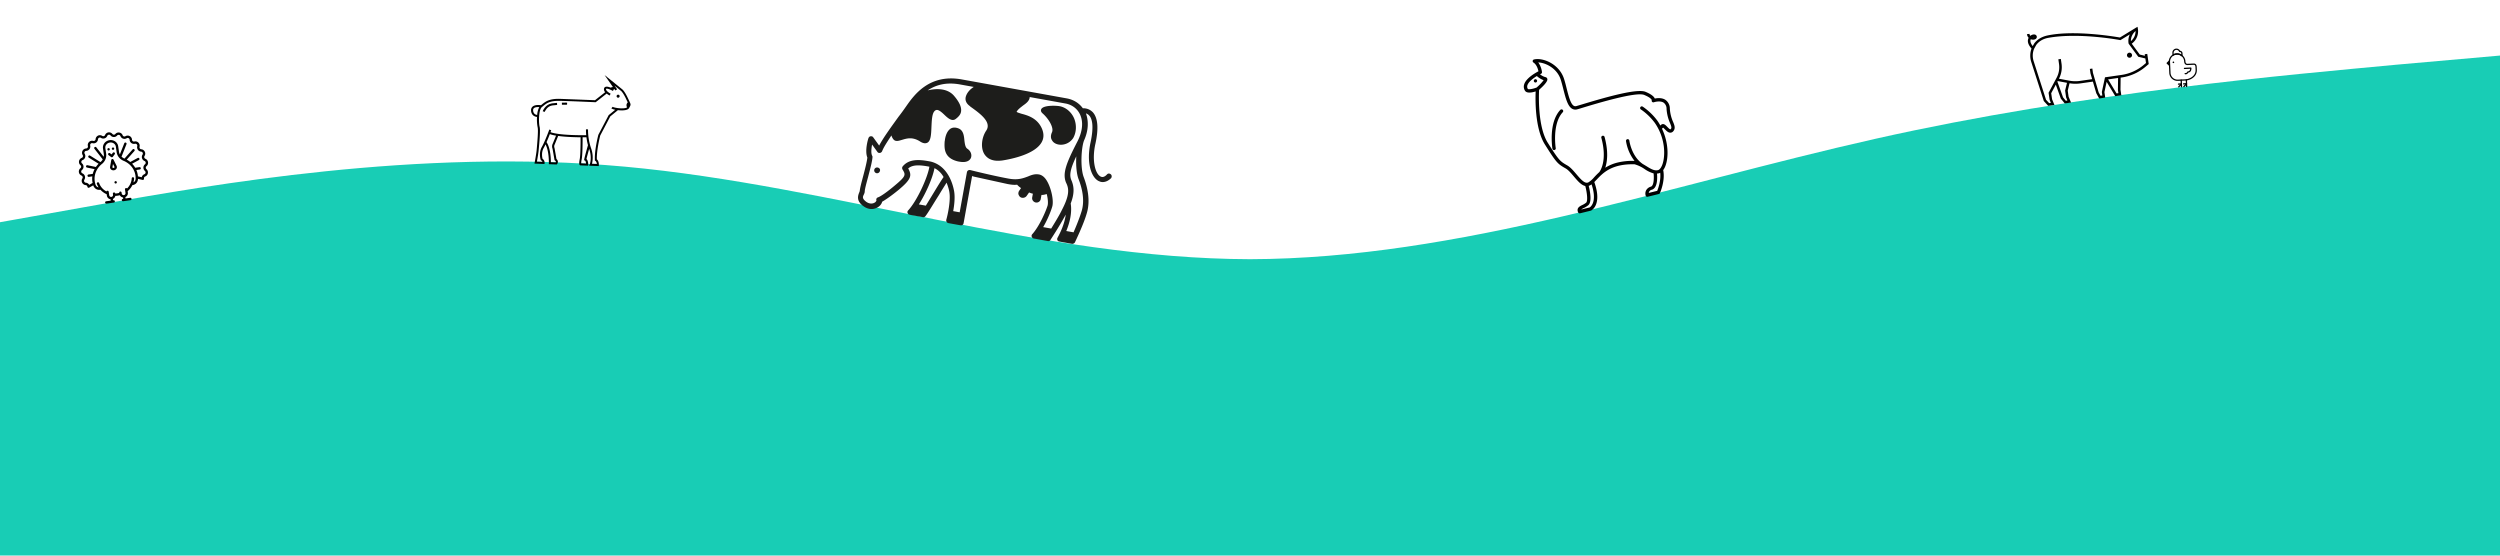<svg style="background: white;" xmlns="http://www.w3.org/2000/svg" width="100%" height="100%" viewBox="0 0 1440 320" fill-rule="evenodd" stroke-miterlimit="10"><style><![CDATA[.B{fill-rule:nonzero}.C{stroke-linejoin:round}]]></style><g class="B"><path d="M0 128l60-10.7C120 107 240 85 360 96s240 53 360 53.3C840 149 960 107 1080 80s240-37 300-42.7l60-5.3v288H0V128z" fill="#18cdb5"/><path d="M639.804 100.4c-.665-.582-1.587-.595-2.17.07-1.34 1.453-2.643 1.834-3.756 1.17-3.095-1.638-5.085-9.395-2.885-19.016 1.862-8.603 1.394-14.544-1.404-17.823-1.548-1.667-3.557-2.492-5.877-2.45-2.228-3.022-5.418-4.986-9.3-5.686l-.298-.054-60.447-10.918c-18.534-3.194-27.23 9.107-31.807 15.678-1.246 1.778-2.695 3.828-4.293 5.85-4.117 5.73-8.817 12.125-11.172 16.63l-3.45-4.785c-.367-.528-.964-.636-1.44-.568-.624.042-1.003.436-1.26 1.006-.284.72-2.244 7.3-.652 11.287-.31 2.564-1.362 6.69-2.335 10.367s-1.864 6.907-2.038 8.725c-.027.15-.108.597-.338 1.017-.595 1.588-1.934 4.737 2.437 7.838 1.086.813 2.227 1.327 3.42 1.543 2.835.512 5.072-.78 6.2-1.96.583-.665 1.016-1.357 1.15-2.104 1.383-.83 4.324-2.61 9.57-6.902 7.088-5.964 7.79-8.148 5.453-12.27 2.398-2.186 6.387-2.082 11.312-1.193l.896.162c-.957 6.146-7.1 19.678-12.262 25.22-.38.394-.487.99-.27 1.492s.61.88 1.208.99l7.612 1.375c.597.108 1.1-.1 1.505-.653 1.83-2.444 4.74-7.466 7.746-12.164 1.556-2.647 3.263-5.267 4.36-7.072.844 2.156 1.416 4.108 1.62 5.533.806 4.923-.975 13.078-1.786 15.86-.08.447-.012.922.232 1.275s.666.582.964.636l7.015 1.267c.896.162 1.6-.327 1.762-1.223l4.907-27.164.868.31 19.567 4.305.447.08c1.94.35 3.61.498 5.033.292.64.732 1.304 1.315 2.268 1.95l-1.043 1.507c-.406.543-.54 1.3-.5 1.914.2.65.53 1.328 1.073 1.735 1.086.812 2.836.512 3.65-.574l1.45-2.05c.72.284 1.438.568 2.185.703l-.378 2.09c-.108.597-.04 1.072.18 1.573.34.678 1.005 1.26 1.9 1.423a2.48 2.48 0 0 0 2.874-2.256l.377-2.09c1.072.04 2.048-.247 3.024-.533.736 2.753.875 5.398.483 6.715-1.095 3.5-4.775 11.93-8.826 16.438-.38.394-.487.99-.27 1.492s.61.88 1.208.99l8.06 1.456c.597.108 1.248-.083 1.505-.653.027-.15 4.862-7.3 8.8-14.593-.645 5.278-3.108 10.38-4.72 13.327-.23.42-.31.868-.094 1.37s.64.732 1.087.812l7.313 1.32c.597.108 1.275-.232 1.68-.775.284-.72 5.156-10.628 6.966-17.236 2.094-7.328.105-15.085-1.868-20.373-2.096-5.465-1.432-17.674.34-21.515 2.368-5.43 2.565-10.788.905-15.25.72.284 1.29.54 1.928 1.273 1.548 1.667 2.814 5.748.8 15.246-2.577 11.7.227 20.077 4.435 22.378.57.257 1.14.515 1.588.595 1.94.35 3.92-.37 5.8-2.2.433-.693.446-1.615-.22-2.198zm-101.702 10.143l-4.82 7.915-4.03-.728c4.076-6.354 8.013-15.352 9.01-20.874 2.402 1.204 4.073 3.047 5.242 5.108-1.246 1.778-3.21 4.968-5.403 8.58zm73.443 10.645c-1.922 3.814-4.292 7.548-6.052 10.466l-4.627-.835c2.45-4.18 4.385-8.918 5.196-11.7 1.067-3.352-.528-10.73-3.016-14.878-1.29-2.236-2.92-3.455-4.562-3.752-2.388-.43-4.368.3-6.374 1.16-2.807 1.035-5.8 2.19-11.014 1.248l-.448-.08c-4.627-.836-12.185-2.51-19.417-4.278l-2.36-.58c-.448-.08-.923-.013-1.275.232s-.583.665-.636.964l-4.18 23.134-3.73-.674c.647-3.582 1.13-7.965.53-11.464-.765-4.3-3.666-14.687-13.558-17.1l-1.194-.216c-5.672-1.024-11.33-1.275-14.878 3.015-.406.543-.365 1.167-.147 1.67 1.903 3.118 2.242 3.796-4.3 9.243-6.91 5.84-9.57 6.903-9.718 6.876-.827.313-1.26 1.005-.948 1.832-.027.15-.257.57-.636.964-1.437 1.128-3.43 1.076-5.21-.17-2.444-1.83-2.106-2.847-1.39-4.258.257-.57.514-1.14.5-1.914.12-1.52 1.01-4.75 1.957-8.277 1.053-4.125 2.3-8.522 2.497-11.262.053-.3-.042-.624-.164-.8-.802-1.532-.466-4.246-.062-6.485l3.084 4.256c.367.53.815.6 1.44.57.475-.07 1.003-.436 1.26-1.006.88-2.307 2.992-5.47 5.335-9.054.503 1.478 1.115 2.36 1.807 2.792.272.203.57.257.87.31 1.044.19 2.197-.22 3.5-.6 2.604-.762 5.885-1.865 10.31.938 1.656 1.07 3 1.312 4.18.755 2.033-1.02 2.233-4.683 2.4-8.97.173-3.513.277-7.502 1.645-9.104.406-.543.908-.76 1.383-.83 1.247-.083 2.85 1.285 4.425 2.803 1.97 1.897 4.36 4.024 6.5 2.407 1.965-1.495 2.98-2.852 3.128-4.52.255-2.266-.928-5.1-3.85-8.556-3.776-4.69-10.26-4.627-15.414-3.4 4.554-3.03 10.44-4.896 18.648-3.413l7.91 1.43c-2.088 1.318-3.808 3.165-4.51 5.35s.167 4.19 2.217 5.64l.394.38c5.458 3.914 12.423 8.87 9.064 13.812-2.518 3.707-3.474 9.853-.933 13.703.978 1.41 2.554 2.927 5.54 3.466 1.343.243 3.04.24 4.937-.033 5.398-.874 18.527-3.59 22.385-10.444 1.354-2.376 1.364-4.994.18-7.828-2.612-6.02-8.026-7.614-11.704-8.587-1.167-.365-2.632-.783-2.877-1.136 0 0 .027-.15.23-.42.84-1.235 2.25-2.213 3.5-3.22 1.762-1.223 3.727-2.717 3.806-4.86l20.597 3.72c3.73.674 6.718 2.908 8.296 6.122 2.134 4.392 1.585 9.995-1.488 15.914-6.402 12.406-8.7 18.3-6.43 23.652 1.82 3.565 1.894 7.43-2.56 15.874zm9.72-17.972c1.904 4.814 3.703 11.92 1.77 18.352-1.15 3.8-3.1 8.686-4.68 12.255l-4.18-.754c1.908-4.588 3.407-10.328 2.56-15.875 2.043-5.334 2.147-9.322.405-13.335-1.305-3-.685-6.443 2.806-13.827-.293 5.033.16 10.2 1.318 13.184zm-115.762-6.73c-.896-.162-1.777.45-1.94 1.345s.45 1.776 1.345 1.938 1.777-.45 1.94-1.345c.31-.87-.3-1.75-1.345-1.938zm51.6-10.872c-1.086-.813-1.36-2.712-1.606-4.76-.26-2.82-.618-5.968-3.67-6.982-1.886-.65-3.46-.47-4.72.535-1.816 1.52-2.627 4.303-2.882 6.57l-.108.597c-.172 3.514-.626 9.442 7.65 11.4l.746.134c4.925.9 6.225-1.187 6.685-2.03.8-1.86-.018-4.164-2.095-5.464zm61.676-17.218c-1.497-3.66-4.552-6.37-8.107-7.167l-.3-.054c-2.238-.404-9.59-.654-10.646 1.776-.257.57-.27 1.492.94 2.48 3.45 3.09 6.398 8.09 5.316 10.67-1 2.13-.674 3.73-.062 4.612.68 1.356 2.064 2.223 3.855 2.546 2.388.432 6.064-.292 8.38-3.726 1.814-3.218 2.094-7.328.625-11.138z" fill="#1d1d1b"/><path d="M307.174 66.495c.612.5 1.36.8 2.148.867a24.17 24.17 0 0 0 .359 5.98c.452 1.715-.197 8.765-.454 11.774l-.124 1.375c-.12 1.616-1.096 7.032-1.102 7.032l-.145.708 5.793.223.022-.59a2.57 2.57 0 0 0-1.147-2.367c-.21-.792-.818-3.704.637-6.272.34-.576.7-1.305 1.053-2.07.725 1.36 1.952 4.58 1.94 10.823l-.023.588 4.545.175.185-.21a2.09 2.09 0 0 0 .471-1.514 2.17 2.17 0 0 0-.818-1.417c-.28-1.75-1.058-6.037-1.098-6.233l.004-.106-.055-.096c-.236-.647-.185-1.364.14-1.97l2-4.893c1.988.277 4.696.53 8.263.667 1.406.054 2.955.1 4.648.108.004 2.193-.01 10.022-.482 12.498s-.308 3.107-.06 3.417a.68.68 0 0 0 .502.267l4.415.17.023-.59c.017-.44-.018-2.44-1.02-3.228.2-.918.854-3.352 1.565-5.9 1.803 5.24.363 8.946.35 8.98l-.383.752 5.587.215.023-.59c.003-.094.133-2.223-1.152-3.3-.16-5.312 1.755-12.956 1.956-13.733l5.77-10.98 4.4-3.6c.51.06 1.04.105 1.558.125a12.1 12.1 0 0 0 2.955-.199c1.035-.23 1.712-.66 2.013-1.272.134-.272.248-.486.344-.665.636-1.208.534-1.465-.427-3.46l-.677-1.423c-1.884-4.034-3.143-5.02-3.258-5.1l-10.17-8.228 4.8 6.907c-.442.025-.872.15-1.258.364-1.027-.423-2.24-.77-3.03-.47-.39.14-.694.457-.817.853a2.31 2.31 0 0 0 .646 2.212l-5.868 4.62-20.233-.78c-6.256-.135-8.3 1.6-10.318 3.21l-.565.455c-.885-.134-3.475-.4-4.855.827-.627.572-.945 1.41-.853 2.255.012 1.076.47 2.1 1.265 2.826zm11.212 16.25c-.464.917-.505 1.993-.113 2.943l1.144 6.57.195.143a1.18 1.18 0 0 1 .56.747.79.79 0 0 1-.062.404l-2.803-.108c-.045-7.39-1.826-10.6-2.502-11.557.717-1.624 1.396-3.33 1.9-4.644a18.72 18.72 0 0 0 3.58.887l-1.9 4.614zm18.533 9.73c.326.1.555.9.64 1.728l-2.79-.107c.01-.77.104-1.54.283-2.29.52-2.603.533-10.468.525-12.72l2.217-.003c.188 1.533.48 3.05.875 4.544-.553 1.953-2.138 7.582-2.165 8.276l-.017.454.432.117zM312.123 61.68c.267-.208.53-.422.79-.636 1.93-1.582 3.756-3.074 9.547-2.95 6.71.14 20.286.78 20.42.787l.218.008 6.342-4.99c.538.428 1.116.804 1.725 1.122l.548-1.046c-1.214-.637-2.873-1.944-2.624-2.748a.16.16 0 0 1 .116-.12c.677-.257 2.683.616 3.83 1.286l.594-1.015-.133-.076a2.75 2.75 0 0 1 .468.083l.503.72.97-.676-1.492-2.14 3.813 3.095s1.143.928 2.915 4.67c.266.6.497 1.045.682 1.435l.23.48c-.37.362-.618.83-.706 1.34a2.27 2.27 0 0 0 .331 1.516 2.57 2.57 0 0 1-1.007.415c-2.456.554-6.73-.26-7.324-.73l-.737.92c.686.407 1.445.675 2.234.788l-3.77 3.09-5.917 11.28-.046.122c-.1.35-2.256 8.662-2 14.42l-.012.306.26.163c.54.46.858 1.125.88 1.832l-2.78-.107c.703-3.017.5-6.176-.588-9.078-1.15-3.453-1.725-7.073-1.698-10.713l-1.177-.045c-.022 1.135.022 2.27.134 3.4-14.578.104-19.278-1.244-20.567-1.76l.408-1.104-1.1-.403c-.003.07-2.474 6.82-4.29 10.005-1.967 3.462-.728 7.277-.676 7.438l.09.25.238.104a1.25 1.25 0 0 1 .67.804l-3.173-.122c.27-1.517.9-5.172 1-6.512.01-.27.064-.74.123-1.357.467-5.076.882-10.496.434-12.188-.556-2.096-.653-9.835 1.31-11.37zm-4.587.62c.695-.616 2.06-.687 3.095-.623a11.39 11.39 0 0 0-1.217 4.522c-.537-.046-1.05-.25-1.47-.587-.552-.524-.863-1.254-.86-2.014a1.49 1.49 0 0 1 .451-1.298z"/></g><path d="M356.068 54.524c.487.02.868.43.85.917s-.43.868-.917.85-.868-.43-.85-.917.43-.868.917-.85z"/><path d="M318.055 60.74l2.853-.303-.078-1.182-2.96.3c-3.838.6-5.2 4.362-5.262 4.514l1.1.4c.065-.01 1.228-3.242 4.336-3.73zm8.565-.435l.046-1.178s-1.313-.05-3.026.02l.032 1.18 2.948-.022z" class="B"/><path d="M884.197 45.638c.518-.127 1.04.2 1.168.707s-.2 1.04-.707 1.168-1.04-.2-1.167-.707.19-1.04.706-1.168z"/><path d="M958.946 74.436c.932.963 1.993 2.044 3.252 1.993a2.24 2.24 0 0 0 1.656-.904c1.338-1.63.65-3.34-.152-5.3a22.18 22.18 0 0 1-1.87-7.61 6.15 6.15 0 0 0-2.507-5.067c-2.024-1.36-4.688-1.084-6.155-.783-.568-1.34-2.367-2.638-5.344-3.874-4.7-1.937-21.055 2.552-36.454 7.212l-3.363.995a1.86 1.86 0 0 1-1.485-.141c-1.843-1.068-2.965-5.432-4.152-10.06-.43-1.753-.875-3.56-1.447-5.32C898.277 36.9 888.72 33 883.557 34.26a.97.97 0 0 0-.713 1.17c.06.24.2.45.418.583 1.9 1.225 2.632 3.835 2.882 5.055-1.886.98-7.168 3.988-8.228 7.557-.4 1.224-.2 2.56.486 3.637 1.028 1.635 4.035 1.055 6.137.4-.207 5.02-.4 21.5 5.328 30.568 6.645 10.54 7.277 11.13 11.98 13.8 1.55.9 3.16 2.8 4.7 4.615 2.097 2.466 4.205 4.98 6.576 5.5 1.063 4.04 1.543 8.703.475 9.612a10.47 10.47 0 0 1-2.25 1.357c-1.445.713-3.43 1.688-2.36 4.187a.97.97 0 0 0 1.131.557l6.288-1.545c.276-.128 6.6-3.262 1.918-16.45.407-.408.788-.84 1.25-1.3 3.675-3.885 8.65-9.272 21.95-8.933a19.38 19.38 0 0 1 5.797 2.768 17.86 17.86 0 0 0 5.154 2.489c.268 2.627.2 7.076-1.564 7.63-1.17.302-2.167 1.072-2.756 2.128a4.19 4.19 0 0 0-.246 3.041.97.97 0 0 0 1.152.641l6.437-1.582c.306-.086.55-.317.653-.618.137-.292 3.127-7.088 1.847-13.143.536-.742.968-1.554 1.285-2.412 1.964-5.193 1.723-13.65-1.98-21.435l.64-.634a10.32 10.32 0 0 1 .99.95zm-78.9-23.204c-.396-.6-.498-1.366-.277-2.058.593-1.994 3.253-4.03 5.456-5.376 1.135 1.042 2.46 1.853 3.906 2.4a27.84 27.84 0 0 1-4.057 4.236c-2.365.9-4.725 1.192-5.028.8zm35.6 68.26l-4.873 1.197a5.72 5.72 0 0 1 1.448-.862 12.25 12.25 0 0 0 2.637-1.642c2.26-1.917.94-8.3.243-11.14a4.5 4.5 0 0 0 .68-.266 6.51 6.51 0 0 0 .966-.595c3.38 10.15-.575 12.98-1.1 13.308zm38.917-9.566l-4.882 1.2a2.26 2.26 0 0 1 1.821-1.849c3.273-1.033 3.163-6.74 2.932-9.296a6.37 6.37 0 0 0 1.072-.164 3.51 3.51 0 0 0 .778-.31c.507 4.367-1.154 9-1.72 10.42zm1.813-37.62c-.502-.9-1.053-1.804-1.654-2.684a35.06 35.06 0 0 0-8.549-8.222.97.97 0 0 0-1.441 1.054c.06.248.217.46.435.594 3.073 2.112 5.775 4.718 7.997 7.713 6.378 9.213 6.076 19.463 4.32 24.128-.65 1.72-1.56 2.877-2.42 3.1-2.183.536-4.28-.757-6.708-2.267l-2.178-1.302c-6.5-4.487-7.657-13.322-7.67-13.418a.91.91 0 0 0-.02-.114.98.98 0 0 0-1.176-.712c-.476.117-.792.576-.733 1.062.636 4.166 2.325 8.102 4.907 11.433a36.74 36.74 0 0 0-9.658.934c-2.55.6-4.983 1.63-7.208 3.014 1.15-3.404 1.924-9.15-.38-17.714a.97.97 0 0 0-1.167-.707.97.97 0 0 0-.707 1.168c3.624 13.368-.804 19.326-1.192 19.8-1.156 1.04-2.126 2.062-2.982 2.988-.926 1.13-2.03 2.103-3.267 2.88-1.923.95-3.992-1.244-6.914-4.68-1.663-1.956-3.382-3.978-5.213-5.04-4.285-2.474-4.726-2.733-11.304-13.12-5.84-9.286-5.123-27.637-4.967-30.478 5.198-4.606 4.838-5.9 4.713-6.335a1.36 1.36 0 0 0-1.143-.971c-1.124-.313-2.163-.876-3.038-1.648l.58-.262a.97.97 0 0 0 .545-.979 12.27 12.27 0 0 0-2.157-5.58c4.345.214 11 3.437 13.042 10.2.525 1.73.983 3.515 1.42 5.246 1.34 5.245 2.503 9.78 5.05 11.25.902.518 1.98.638 2.974.332.693-.17 1.853-.545 3.397-1.014 8.326-2.513 30.47-9.208 35.158-7.27 3.996 1.66 4.32 2.823 4.35 2.985-.116.325-.05.688.174.95a.97.97 0 0 0 1.064.285c.973-.33 3.86-.95 5.625.247 1.088.857 1.703 2.184 1.653 3.568a24.18 24.18 0 0 0 2.017 8.209c.795 1.98 1.008 2.684.45 3.367 0 0-.162.2-.25.2-.402.02-1.27-.88-1.8-1.418-.84-.867-1.567-1.603-2.465-1.62-.4-.005-.806.16-1.1.457l-.43.393zm-57.658-8.99c-6.875 7.443-4.596 21.73-4.516 22.335a.97.97 0 0 0 1.108.791l.075-.02a.97.97 0 0 0 .725-1.092c-.034-.14-2.2-13.965 4.06-20.722a.98.98 0 0 0 .218-.88c-.127-.517-.658-.838-1.176-.7-.2.047-.362.15-.493.297z" class="B"/><path d="M66.52 104.34c.375-.054.723.207.777.584s-.205.726-.58.78-.723-.207-.777-.584.205-.726.58-.78zM65 84.947a.69.69 0 0 1 .777.584.69.69 0 0 1-.58.781.69.69 0 0 1-.777-.585.69.69 0 0 1 .58-.78zm-2.548.37a.69.69 0 0 1 .777.584.69.69 0 0 1-.579.781.69.69 0 0 1-.778-.584.69.69 0 0 1 .58-.781z"/><path d="M65.94 87.874c.302.227.365.66.14.965l-1.1 1.482a.68.68 0 0 1-.455.27c-.175.024-.357-.016-.508-.13l-1.475-1.1a.69.69 0 0 1-.14-.965.68.68 0 0 1 .959-.139l.93.7.694-.935a.68.68 0 0 1 .958-.138zm1.216 7.633c.08.162.132.332.157.507a1.65 1.65 0 0 1-.072.778c-.083.25-.224.477-.4.672a2.1 2.1 0 0 1-1.22.62c-.45.064-.925-.006-1.346-.248a1.85 1.85 0 0 1-.583-.529 1.66 1.66 0 0 1-.29-.725 1.69 1.69 0 0 1 .007-.531l.695-3.903a.68.68 0 0 1 .576-.56c.292-.042.576.107.7.373l1.775 3.546zm-1.198.703a.3.3 0 0 0-.027-.085l-.848-1.697-.332 1.867a.25.25 0 0 0-.003.09.28.28 0 0 0 .052.125c.03.045.078.1.145.13a.74.74 0 0 0 .47.08c.174-.025.33-.104.427-.2.055-.057.086-.114.103-.165s.02-.093.014-.135zM51.37 108.077a.69.69 0 0 1-.24.082l-.07.006a.44.44 0 0 1-.073-.001l-.06-.007a.26.26 0 0 1-.05-.01l-.046-.013a.25.25 0 0 1-.046-.016c-.018-.006-.035-.013-.05-.02l-.058-.032a.66.66 0 0 1-.186-.168c-.01-.012-.018-.023-.025-.037a.44.44 0 0 1-.03-.045.68.68 0 0 1-.081-.24 1.13 1.13 0 0 0-.333-.649 1.09 1.09 0 0 0-.68-.307 2.45 2.45 0 0 1-1.538-.704c-.392-.387-.647-.9-.726-1.438a2.45 2.45 0 0 1 .027-.865 2.5 2.5 0 0 1 .348-.843 1.11 1.11 0 0 0 .167-.767 1.13 1.13 0 0 0-.217-.52c-.115-.15-.265-.274-.457-.354a2.48 2.48 0 0 1-1.035-.806 2.49 2.49 0 0 1-.47-1.145 2.5 2.5 0 0 1 .127-1.232 2.48 2.48 0 0 1 .763-1.065 1.15 1.15 0 0 0 .341-.473 1.14 1.14 0 0 0 .059-.559c-.04-.258-.16-.497-.378-.686v-.002a2.6 2.6 0 0 1-.573-.7 2.39 2.39 0 0 1-.27-.822 2.53 2.53 0 0 1 .288-1.585c.133-.24.3-.462.523-.653s.465-.346.752-.455a1.1 1.1 0 0 0 .565-.488c.122-.216.172-.47.136-.718a1.12 1.12 0 0 0-.153-.419v-.002a2.51 2.51 0 0 1-.344-.948 2.5 2.5 0 0 1 .213-1.417 2.48 2.48 0 0 1 .938-1.066 2.41 2.41 0 0 1 .943-.342l.23-.024.003.001.1-.01c.302-.044.555-.206.727-.437a1.11 1.11 0 0 0 .208-.827l-.017-.103-.045-.23a2.48 2.48 0 0 1 .061-1.008c.084-.317.23-.608.425-.86a2.47 2.47 0 0 1 1.612-.954 2.44 2.44 0 0 1 .997.062c.155.04.302.047.446.026a1.12 1.12 0 0 0 .645-.334c.17-.18.282-.4.302-.683.048-.613.312-1.153.696-1.545a2.49 2.49 0 0 1 1.428-.727c.278-.04.57-.035.86.028s.574.18.838.35h0a1.09 1.09 0 0 0 .762.172c.187-.027.365-.102.517-.216a1.12 1.12 0 0 0 .352-.461l.001-.003a2.47 2.47 0 0 1 .797-1.036 2.48 2.48 0 0 1 1.137-.474 2.47 2.47 0 0 1 1.225.133c.397.147.767.406 1.058.768.133.164.293.274.468.342a1.1 1.1 0 0 0 .557.062c.257-.038.495-.16.683-.38a2.45 2.45 0 0 1 .704-.573 2.4 2.4 0 0 1 .817-.272 2.49 2.49 0 0 1 1.575.293 2.47 2.47 0 0 1 1.105 1.284h.002c.097.256.268.445.482.568s.468.173.714.137a1.1 1.1 0 0 0 .423-.153 2.46 2.46 0 0 1 2.344-.126c.43.204.8.527 1.06.947a2.51 2.51 0 0 1 .344.95l.022.232.001.006a.95.95 0 0 0 .008.098 1.11 1.11 0 0 0 1.259.946c.034-.005.07-.01.103-.02l-.005.002.23-.046a2.45 2.45 0 0 1 1.002.062 2.53 2.53 0 0 1 1.746 3.059c-.04.154-.047.305-.026.448a1.13 1.13 0 0 0 .333.65c.178.17.4.283.68.307a2.45 2.45 0 0 1 1.534.703c.39.388.647.9.726 1.437a2.45 2.45 0 0 1-.027.865 2.48 2.48 0 0 1-.346.844l.001-.001a1.11 1.11 0 0 0-.169.768 1.14 1.14 0 0 0 .216.518 1.11 1.11 0 0 0 .46.358v-.002a2.5 2.5 0 0 1 1.035.806 2.52 2.52 0 0 1 .344 2.377 2.48 2.48 0 0 1-.764 1.066 1.11 1.11 0 0 0-.34.47 1.15 1.15 0 0 0-.059.56 1.11 1.11 0 0 0 .379.689c.24.207.43.447.57.708s.23.54.27.822a2.52 2.52 0 0 1-.288 1.586 2.43 2.43 0 0 1-.52.654c-.215.2-.468.346-.752.456a1.09 1.09 0 0 0-.565.487 1.14 1.14 0 0 0-.136.718c.055.376-.203.725-.576.78l-.002.001a.7.7 0 0 1-.253-.011l-2.62-.612c.001.053-.003.107-.006.16v.028c-.047.504-.168.962-.35 1.362a3.58 3.58 0 0 1-.702 1.029 3.4 3.4 0 0 1-1.923.984l-.244.03-.208.403c-.63 1.175-1.5 2.23-2.524 3.1l.115.793a2.5 2.5 0 0 1-.464 1.847 2.46 2.46 0 0 1-.964.779l.112.776 2.647-.384c.376-.054.723.207.778.585s-.205.726-.58.78l-4.233.614a.69.69 0 0 1-.776-.585c-.056-.375.203-.726.578-.78l.23-.033-.112-.774a2.45 2.45 0 0 1-1.145-.474 2.49 2.49 0 0 1-.695-.808c-.42.1-.848.195-1.285.26s-.873.102-1.306.115c-.074.357-.225.7-.437.974-.246.332-.577.603-.964.778l.112.776.232-.034a.69.69 0 0 1 .778.585.69.69 0 0 1-.58.78l-4.235.614a.69.69 0 0 1-.776-.584c-.055-.378.205-.727.578-.78l2.65-.384-.113-.776a2.45 2.45 0 0 1-1.144-.473c-.508-.38-.872-.96-.97-1.64l-.115-.794a10.73 10.73 0 0 1-3.302-2.264l-.316-.33-.245.044c-.506.073-1.053.028-1.6-.16a3.5 3.5 0 0 1-1.494-1.026 4.22 4.22 0 0 1-.722-1.207l-.01-.027-.053-.152-2.34 1.33zm3.865-11.894c.454-.666.975-1.3 1.552-1.866L51.152 90.8c-.32-.2-.42-.625-.223-.948a.68.68 0 0 1 .943-.223l5.983 3.732.082-.065c.506-.425.927-.927 1.243-1.482l-4.774-6.095c-.234-.3-.184-.733.112-.968a.68.68 0 0 1 .962.116l4.262 5.44a4.82 4.82 0 0 0 .04-1.628l-.458-3.16a4 4 0 0 1 .117-1.682c.152-.534.414-1.026.757-1.457.687-.86 1.712-1.47 2.905-1.644 1.8-.258 3.495.53 4.392 1.935.297.467.504 1.004.587 1.58l.458 3.16a4.84 4.84 0 0 0 .497 1.543l2.547-6.434a.68.68 0 0 1 .889-.384.69.69 0 0 1 .384.896l-2.854 7.2a5.5 5.5 0 0 0 1.613 1.072l.096.04 4.68-5.276a.68.68 0 0 1 .966-.054.69.69 0 0 1 .056.973l-4.406 4.968a12.91 12.91 0 0 1 2.021 1.35l4.297-2.32a.68.68 0 0 1 .927.283.69.69 0 0 1-.277.933l-3.872 2.1.664.74a13.25 13.25 0 0 1 1.108 1.582v.001l2.44-.36c.374-.056.723.205.778.582a.69.69 0 0 1-.577.782l-1.983.292a11.75 11.75 0 0 1 .839 2.974l.08.697 2.175.5c.053-.225.138-.442.253-.644a2.42 2.42 0 0 1 .522-.644c.213-.187.46-.34.74-.448a1.09 1.09 0 0 0 .57-.493c.122-.215.165-.474.13-.72a1.12 1.12 0 0 0-.12-.362 1.14 1.14 0 0 0-.259-.32 2.5 2.5 0 0 1-.843-1.53c-.06-.423-.017-.85.132-1.25a2.48 2.48 0 0 1 .758-1.057 1.09 1.09 0 0 0 .343-.474 1.14 1.14 0 0 0 .056-.553 1.15 1.15 0 0 0-.21-.515 1.08 1.08 0 0 0-.463-.357c-.422-.178-.77-.46-1.027-.8s-.42-.74-.48-1.154a2.49 2.49 0 0 1 .373-1.713v-.001c.08-.126.13-.25.157-.38s.03-.255.01-.382a1.16 1.16 0 0 0-.329-.651 1.07 1.07 0 0 0-.684-.31 2.48 2.48 0 0 1-1.52-.689 2.56 2.56 0 0 1-.742-1.448 2.52 2.52 0 0 1 .058-1c.042-.16.05-.31.03-.45-.03-.215-.13-.418-.272-.58s-.333-.283-.54-.34c-.14-.04-.286-.05-.443-.028l-.108.02-.222.044a2.47 2.47 0 0 1-1.838-.474 2.5 2.5 0 0 1-.974-1.641l-.022-.232-.01-.104c-.024-.16-.076-.298-.152-.42a1.15 1.15 0 0 0-.291-.316c-.235-.17-.53-.25-.815-.208a1.04 1.04 0 0 0-.42.156l-.002.002a2.51 2.51 0 0 1-.935.337 2.46 2.46 0 0 1-1.588-.305 2.48 2.48 0 0 1-1.085-1.27 1.1 1.1 0 0 0-.493-.575 1.14 1.14 0 0 0-.713-.132 1.1 1.1 0 0 0-.361.118c-.114.063-.22.146-.316.26a2.48 2.48 0 0 1-1.526.845c-.415.06-.84.014-1.236-.136a2.49 2.49 0 0 1-1.051-.764 1.07 1.07 0 0 0-.47-.345 1.13 1.13 0 0 0-.55-.06c-.185.026-.363.1-.512.212a1.12 1.12 0 0 0-.356.466c-.174.423-.453.775-.792 1.03s-.732.42-1.145.48a2.47 2.47 0 0 1-1.703-.377c-.125-.083-.25-.132-.377-.16s-.254-.03-.38-.012a1.14 1.14 0 0 0-.648.329c-.17.178-.283.404-.308.7a2.49 2.49 0 0 1-.679 1.528 2.47 2.47 0 0 1-1.436.743c-.323.047-.66.03-.992-.058h-.003a1.1 1.1 0 0 0-.448-.029c-.215.03-.416.128-.576.273a1.18 1.18 0 0 0-.34.54 1.15 1.15 0 0 0-.024.448.87.87 0 0 0 .021.104l.001.002.04.225a2.51 2.51 0 0 1-.465 1.849c-.378.5-.955.88-1.63.976a2.28 2.28 0 0 1-.231.022l-.103.01a1.08 1.08 0 0 0-.419.151 1.09 1.09 0 0 0-.312.294c-.17.233-.248.532-.205.82a1.08 1.08 0 0 0 .154.423 2.51 2.51 0 0 1 .341.946 2.52 2.52 0 0 1-.3 1.598 2.46 2.46 0 0 1-.523.644c-.213.185-.46.34-.74.447a1.08 1.08 0 0 0-.571.494 1.15 1.15 0 0 0-.13.716 1.16 1.16 0 0 0 .12.363 1.12 1.12 0 0 0 .257.319 2.49 2.49 0 0 1 .844 1.538 2.54 2.54 0 0 1-.132 1.244c-.148.4-.404.766-.757 1.057a1.08 1.08 0 0 0-.343.473c-.065.176-.084.367-.057.554a1.12 1.12 0 0 0 .212.514c.112.148.26.274.463.357a2.47 2.47 0 0 1 1.025.8 2.51 2.51 0 0 1 .48 1.154 2.48 2.48 0 0 1-.373 1.713 1.14 1.14 0 0 0-.156.38 1.11 1.11 0 0 0-.012.381 1.15 1.15 0 0 0 .33.652c.177.172.4.288.687.312.594.048 1.126.306 1.52.687a2.57 2.57 0 0 1 .426.546l1.945-1.107-.12-.688a11.73 11.73 0 0 1-.039-3.09l-2 .283a.69.69 0 0 1-.776-.586c-.056-.378.206-.726.582-.78l2.447-.35c.156-.627.36-1.24.612-1.83l.427-.897-4.366-.92a.69.69 0 0 1-.533-.815.68.68 0 0 1 .8-.535l4.84 1.02zm22.88 6.893c.03-.654.001-1.316-.096-1.984a10.43 10.43 0 0 0-2.304-5.172c-1.2-1.452-2.804-2.607-4.62-3.332-1.017-.437-1.9-1.1-2.592-1.96s-1.154-1.88-1.32-3.02l-.458-3.16a2.6 2.6 0 0 0-.385-1.034c-.197-.31-.455-.576-.765-.792-.62-.43-1.424-.644-2.276-.52-1.276.183-2.242 1.067-2.544 2.12-.1.352-.13.722-.076 1.1l.458 3.16c.166 1.142.007 2.266-.407 3.272a6.74 6.74 0 0 1-1.934 2.615c-1.53 1.2-2.74 2.772-3.48 4.505a10.43 10.43 0 0 0-.74 5.611c.098.675.26 1.327.478 1.95.135.33.296.588.473.8a2.14 2.14 0 0 0 .594.485 2.08 2.08 0 0 0 .687.239 9.76 9.76 0 0 1-1.007-2.05.69.69 0 0 1 .415-.878.68.68 0 0 1 .876.418 8.73 8.73 0 0 0 2.017 3.194 9.4 9.4 0 0 0 2.203 1.642.7.7 0 0 1 .53-.414c.376-.054.722.208.776.585l.293 2.02a1.11 1.11 0 0 0 .434.732 1.13 1.13 0 0 0 .38.186 1.11 1.11 0 0 0 .439.026c.303-.045.555-.206.726-.436a1.11 1.11 0 0 0 .209-.825l-.077-.528c-.055-.38.205-.727.578-.78a.69.69 0 0 1 .776.585l.004.024a10.39 10.39 0 0 0 1.154-.102 9.97 9.97 0 0 0 1.136-.228l-.003-.026c-.055-.38.204-.727.578-.78s.723.206.777.585l.077.528a1.1 1.1 0 0 0 .433.732c.23.172.515.255.82.212a1.08 1.08 0 0 0 .725-.436c.17-.23.252-.518.208-.824l-.293-2.02a.69.69 0 0 1 .58-.781c.245-.035.48.066.627.246.66-.657 1.215-1.398 1.647-2.2a8.88 8.88 0 0 0 .713-1.76 8.43 8.43 0 0 0 .315-1.879c.02-.38.343-.67.72-.65a.69.69 0 0 1 .649.725 9.89 9.89 0 0 1-.383 2.251c.112-.052.22-.117.324-.193a2.15 2.15 0 0 0 .698-.862 2.8 2.8 0 0 0 .23-.909zm1157.245-71.84l.13.897-2.987-.714-4.62-6.272a8.75 8.75 0 0 0 2.84-3.442c.764-1.65.998-3.466.678-5.25l-.184-1.025-.912.53-9.23 5.642c-4.927-.85-26.76-4.278-41.6-1.202-3.386.7-6.088 2.326-7.815 4.702l-.8 1.428c-1.223-1.5-1.625-2.895-1.135-3.94.948.37 2.043.34 2.77-.12.514-.325.773-.846.695-1.393-.082-.57-.477-1.005-1.056-1.17-.807-.23-1.868.085-2.688.746-.25-.304-.4-.696-.48-1.17l-1.442.208c.14.98.546 1.645.978 2.1-.616 1.135-.994 3.24 1.65 6.166a11.88 11.88 0 0 0-.173 7.65l7.256 22.6 2.527 2.757 3.58-.516-1.348-3.3-.504-3.447 2.652-4.954 2.878 8.037 2.276 2.805 3.624-.523-1.4-3.295-.513-3.554 1.032-4.252a20.47 20.47 0 0 0 6.318.072l7.148-1.03 1.956 6.685 1.66 3.04 3.486-.503-.46-3.184 1.278-5.92 4.972 8.268 3.48-.502-.477-3.2.086-6.98.664-.095c5.028-.726 9.736-2.843 13.615-6.122l1.902-1.607-.844-5.85-1.44.2zm-63.696-9.967c-.126.067-.35.12-.62.12.267-.1.497-.132.62-.12zm57.735-.177c-.47 1.016-1.154 1.9-2.005 2.596-.018-1.1.212-2.193.682-3.208a7.32 7.32 0 0 1 2.004-2.596 7.32 7.32 0 0 1-.681 3.208zm-39.895 31.056l.566 3.928.753 1.822-.928.134-1.598-1.97-3.238-9.044.172-.323 5.354 1.007-1.08 4.446zm30.694 1.513l-1.073.154-4.856-8.074 5.736-.827-.085 6.868.278 1.88zm15.9-17.374l-1.284 1.085a25.59 25.59 0 0 1-12.883 5.793l-9.446 1.363-1.828 8.468.288 2-1.048.15-1.072-1.94-3.272-11.186-.366-2.537-1.442.208.374 2.588.962 3.315-6.943 1a19.01 19.01 0 0 1-6.246-.134l-5.936-1.116a14.31 14.31 0 0 0 1.48-8.703l-.387-2.688-1.442.208.387 2.688a12.87 12.87 0 0 1-1.402 7.97l-4.614 8.618.587 4 .722 1.825-.974.14-1.8-1.954-7.158-22.305a10.42 10.42 0 0 1 .298-7.078l1.2-2.155c1.5-2.06 3.883-3.547 6.905-4.097 17.752-3.235 41.606 1.305 41.606 1.305l5.412-3.308a.61.61 0 0 1-.023.044c-.742 1.605-.986 3.374-.702 5.114a.8.8 0 0 0 .202.409l5.392 7.32 4.068.973.375 2.602zm-8.06-4.696c.115.796-.437 1.535-1.234 1.65a1.46 1.46 0 0 1-1.65-1.234c-.115-.797.438-1.535 1.234-1.65s1.535.437 1.65 1.234z" class="B"/><path d="M1251.86 35.416c.266-.012.49.194.504.46s-.194.49-.46.504-.492-.195-.504-.46.194-.492.46-.504z"/><g fill="none" stroke="#000" stroke-width=".74"><path d="M1265.02 40.145c-.042-.925.006.123-.07-1.542s-.972-1.67-1.542-1.645l-3.347.152c-1.665.076-1.624-1.78-1.624-1.78a4.43 4.43 0 1 0-8.853.402l.285 6.267a4.43 4.43 0 0 0 4.627 4.226l4.626-.2c1.407-.064 6.097-1.506 5.898-5.87z"/><g stroke-linecap="round" class="C"><path d="M1256.37 46.14l.1 2.228-1.665.075"/><path d="M1254.97 50.012l1.5-1.644.072 1.572m2.798-3.935l.1 2.228-1.666.076"/><path d="M1257.93 49.877l1.502-1.644.07 1.573m-1.252-10.404l3.64-.166s.28 2.12-1.72 2.273c0 0-.352 1.098-1.504.918"/></g></g><path d="M1249.54 34.946a.37.37 0 0 0-.396.084l-1.094 1.1c-.07.072-.11.168-.107.268a.37.37 0 0 0 .117.264l1.194 1.12a.37.37 0 0 0 .27.1.36.36 0 0 0 .138-.034.37.37 0 0 0 .215-.353l-.1-2.22a.37.37 0 0 0-.236-.328z" class="B"/><path d="M1256.83 32.126l-.064-1.42a1.16 1.16 0 0 0-1.209-1.104c-.026.001-.05.008-.074.01-.307-.762-1.063-1.288-1.93-1.248-1.1.05-1.95.98-1.9 2.08l.06 1.293c.613-.37 1.325-.6 2.09-.634a4.41 4.41 0 0 1 3.028 1.021z" fill="none" stroke="#000" stroke-width=".74" class="C"/></svg>